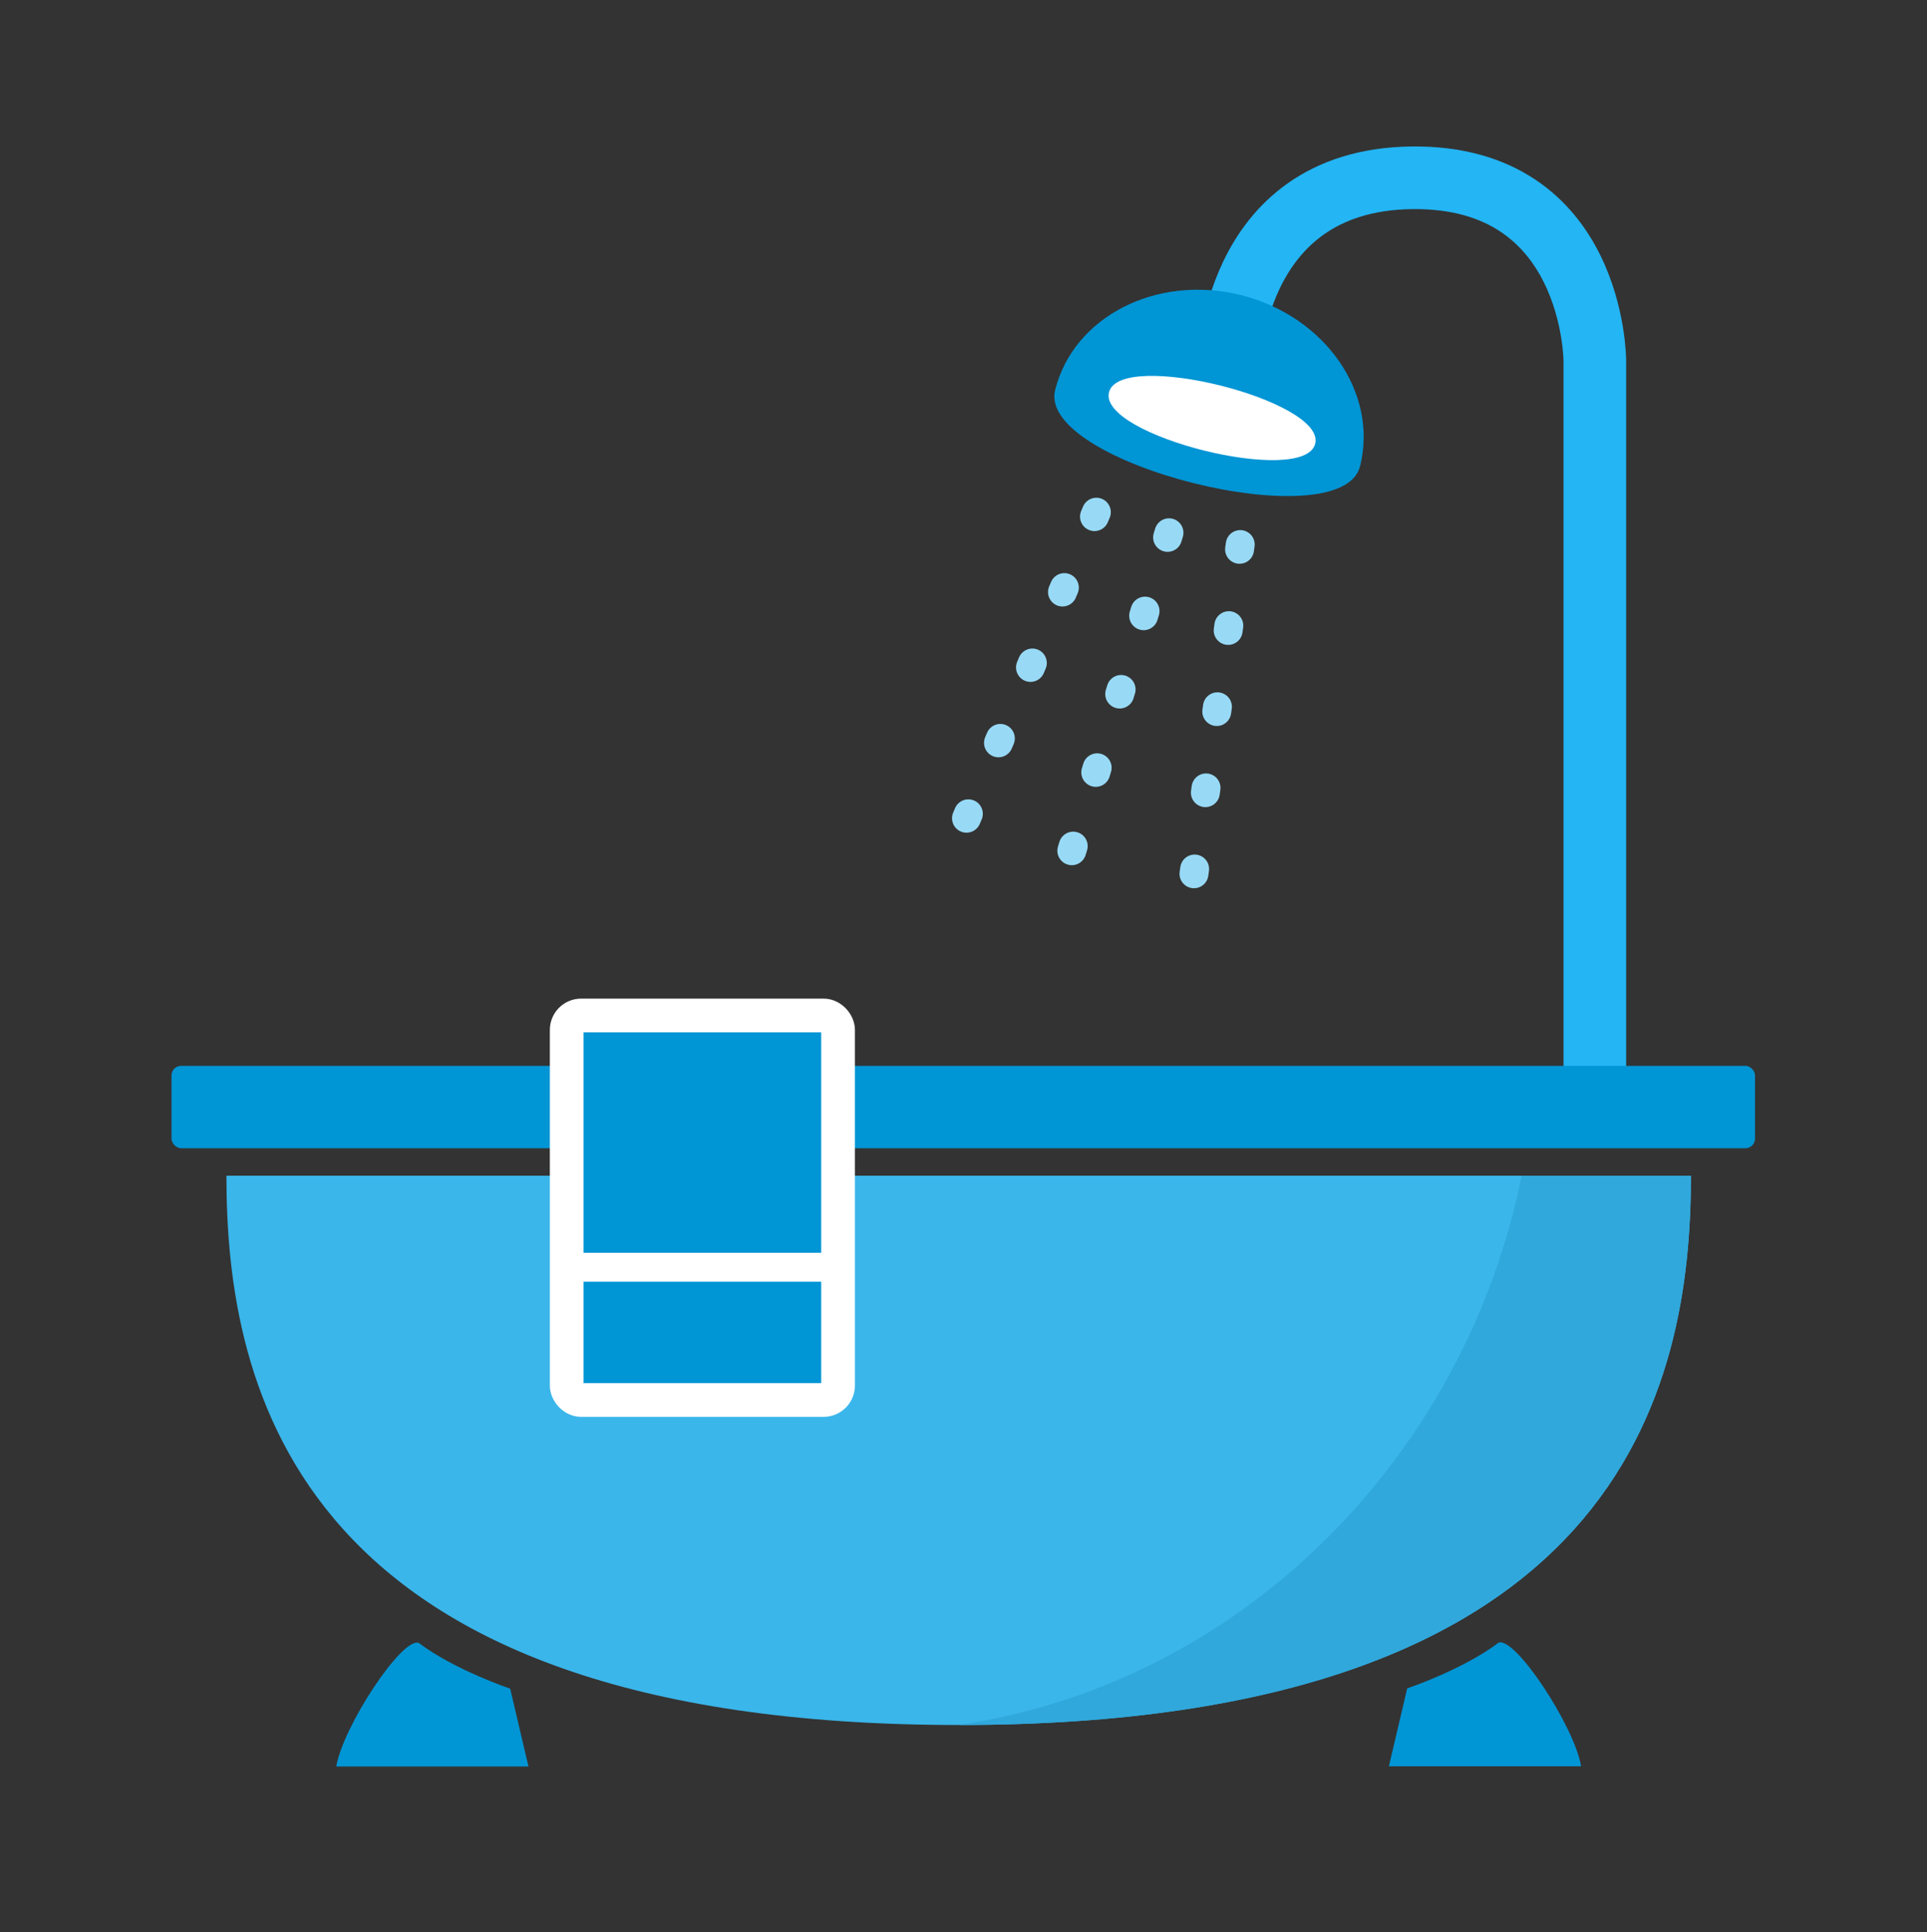 <?xml version="1.0" encoding="UTF-8" standalone="no"?>
<svg width="400px" height="401px" viewBox="0 0 400 401" version="1.1" xmlns="http://www.w3.org/2000/svg" xmlns:xlink="http://www.w3.org/1999/xlink">
    <rect x="0" y="0" width="400" height="401" fill="#333333" stroke="none"/>
    <!-- Generator: Sketch 3.6.1 (26313) - http://www.bohemiancoding.com/sketch -->
    <title>icon-bathtub</title>
    <desc>Created with Sketch.</desc>
    <defs></defs>
    <g id="Page-1" stroke="none" stroke-width="1" fill="none" fill-rule="evenodd">
        <g id="bath">
            <path d="M199,358 C337.013,358 351,287.7 351,244 C313,244 85,244 47,244 C47,287.7 60.987,358 199,358 Z" id="Oval-1" fill="#3AB6EA"></path>
            <path d="M315.85,244 C304.45,301 259.046,349.057 199,358 C337.013,358 351,287.7 351,244 C351,244 333.9,244 315.85,244 Z" id="Oval-1-Copy-2" fill="#30A8DC"></path>
            <g id="Group" transform="translate(216.1, 35.95)">
                <path d="M38.95,40.85 C38.95,40.85 38.95,1.416 76.95,0.95 C114.95,0.484 114.95,38.95 114.95,38.95 L114.95,189.05" id="Path-1" stroke="#23B5F4" stroke-width="13"></path>
                <path d="M67.929,56.945 C69.844,41.346 56.901,26.921 39.02,24.725 C21.139,22.53 5.091,33.396 3.176,48.995 C1.261,64.594 66.014,72.544 67.929,56.945 Z" id="Oval-5" fill="#0095D5" transform="translate(35.626, 44.921) rotate(7) translate(-35.626, -44.921) "></path>
                <path d="M57.394,53.49 C58.525,44.281 14.744,38.905 13.613,48.114 C12.483,57.323 56.263,62.699 57.394,53.49 Z" id="Oval-5-Copy" fill="#FFFFFF" transform="translate(35.504, 50.802) rotate(7) translate(-35.504, -50.802) "></path>
            </g>
            <rect id="Rectangle-1" fill="#0095D5" x="35.6" y="221.2" width="328.7" height="17.1" rx="2"></rect>
            <rect id="Rectangle-2" stroke="#FFFFFF" stroke-width="7" fill="#0095D5" x="117.635" y="210.75" width="56.329" height="79.8" rx="3"></rect>
            <path d="M117.3,263 L177.158,263" id="Path-2" stroke="#FFFFFF" stroke-width="6"></path>
            <path d="M292.1,350.4 C292.1,350.4 303.5,346.6 311.1,340.9 C314.613,339.729 326.824,358.31 328.2,366.566 L288.3,366.566 L292.1,350.4 Z" id="Rectangle-3" fill="#0095D5"></path>
            <path d="M73.6,350.453 C73.6,350.453 85,346.653 92.6,340.953 C96.113,339.782 108.324,358.363 109.7,366.618 L69.8,366.618 L73.6,350.453 Z" id="Rectangle-3-Copy" fill="#0095D5" transform="translate(89.75, 353.759) scale(-1, 1) translate(-89.75, -353.759) "></path>
            <path d="M242.656,110.57 L219.325,186.883" id="Line" stroke="#98DAF6" stroke-width="6" stroke-linecap="round" stroke-dasharray="1,16"></path>
            <path d="M257.443,113.014 L246.337,192.038" id="Line-Copy" stroke="#98DAF6" stroke-width="6" stroke-linecap="round" stroke-dasharray="1,16"></path>
            <path d="M227.58,106.298 L196.4,179.754" id="Line-Copy-2" stroke="#98DAF6" stroke-width="6" stroke-linecap="round" stroke-dasharray="1,16"></path>
        </g>
    </g>
</svg>